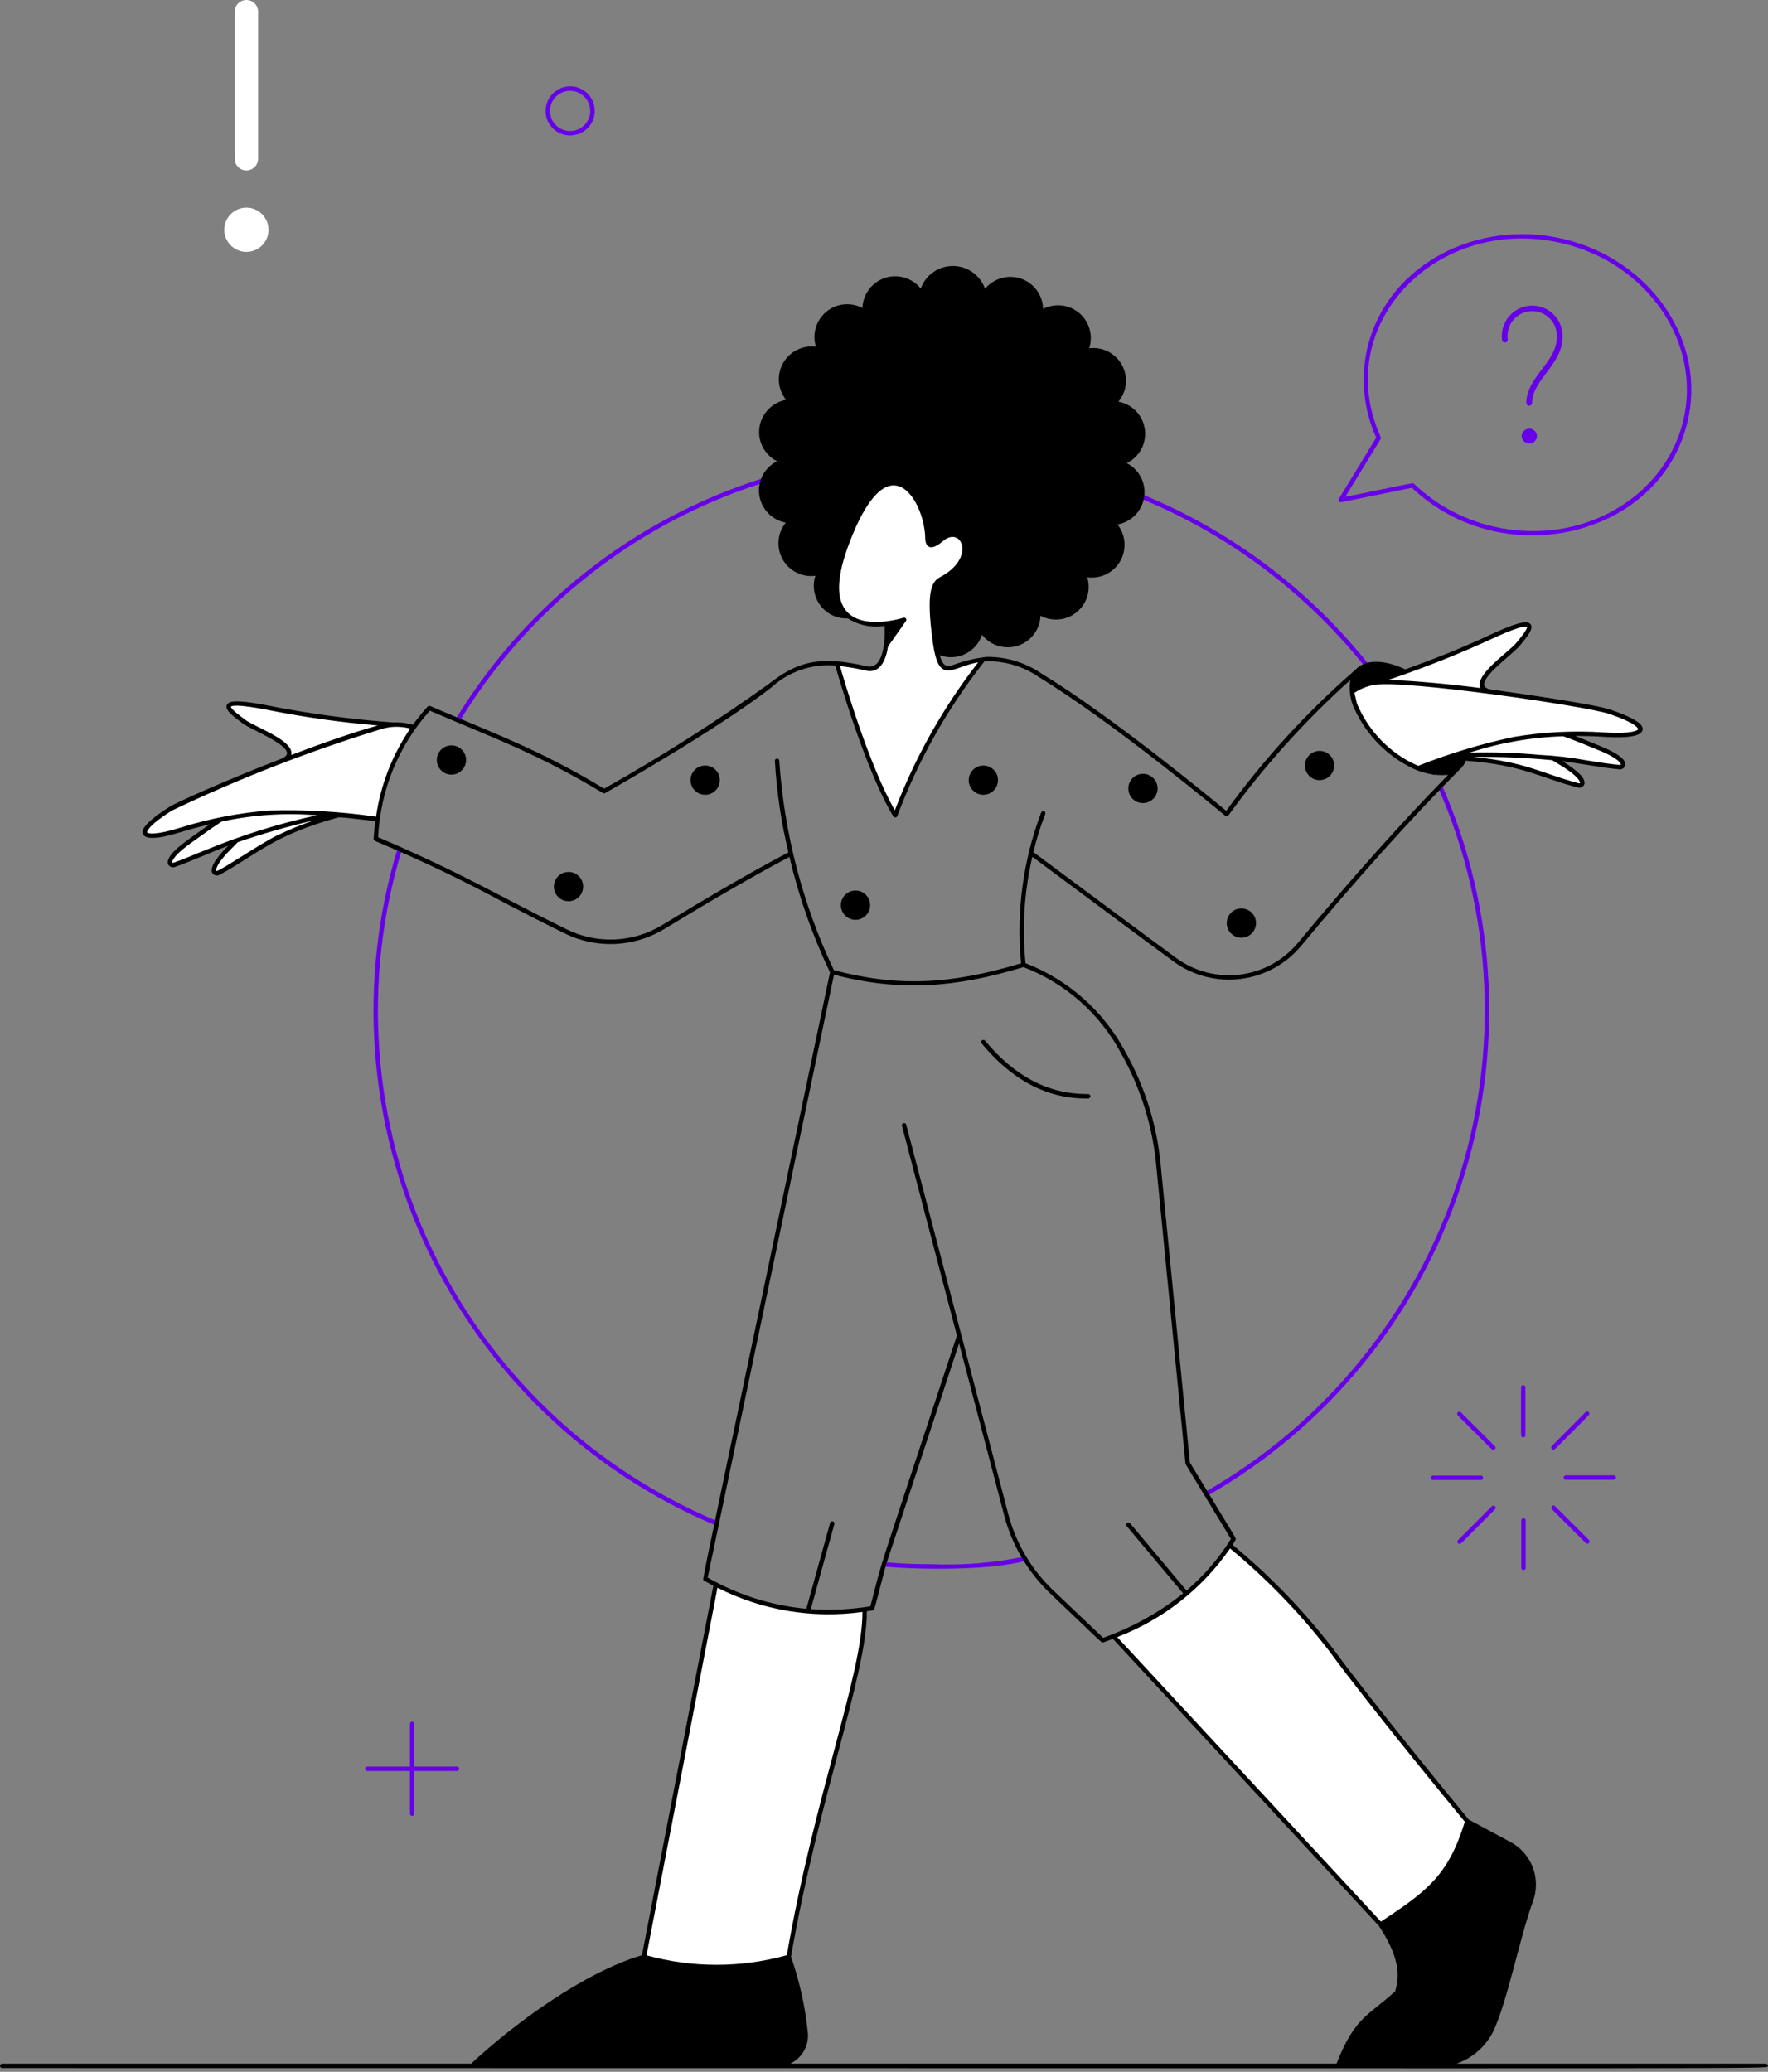 <svg width="379" height="444" viewBox="0 0 379 444" fill="none" xmlns="http://www.w3.org/2000/svg">
<rect x="0" y="0" width="379" height="444" fill="#808080" stroke="none"/>
<path d="M185.334 344.908C185.65 358.192 175.085 384.487 169.075 419.377C158.929 422.272 148.176 422.272 138.03 419.377L153.462 339.567C163.251 344.683 174.412 346.553 185.334 344.908V344.908Z" fill="white"/>
<path d="M314.527 390.312C310.986 401.862 306.817 405.273 295.934 412.419L238.672 350.66C248.815 346.932 257.528 340.106 263.576 331.15C271.639 337.774 278.932 345.283 285.317 353.535C294.064 365.526 314.527 390.312 314.527 390.312Z" fill="white"/>
<path d="M258.342 319.731C283.851 305.169 303.067 281.68 312.285 253.792C321.503 225.903 320.072 195.59 308.266 168.694C308.226 168.582 308.23 168.458 308.277 168.348C308.324 168.238 308.411 168.15 308.521 168.102C308.63 168.054 308.754 168.049 308.867 168.088C308.98 168.127 309.074 168.208 309.13 168.313C321.03 195.421 322.474 225.975 313.185 254.085C303.895 282.194 284.53 305.871 258.821 320.55C258.712 320.614 258.583 320.632 258.461 320.6C258.339 320.568 258.235 320.489 258.172 320.38C258.108 320.271 258.091 320.142 258.122 320.02C258.154 319.898 258.233 319.794 258.342 319.731V319.731Z" fill="#6700E8"/>
<path d="M306.945 165.819C297.271 145.554 282.071 128.431 263.095 116.423C244.119 104.414 222.138 98.007 199.682 97.94C179.372 97.872 159.39 103.049 141.668 112.969C123.946 122.89 109.086 137.217 98.526 154.565C98.46 154.672 98.354 154.747 98.232 154.776C98.109 154.804 97.981 154.782 97.875 154.716C97.768 154.649 97.693 154.543 97.665 154.421C97.636 154.299 97.658 154.171 97.724 154.064C108.369 136.579 123.349 122.138 141.212 112.14C159.076 102.143 179.218 96.927 199.689 96.997C222.325 97.066 244.481 103.524 263.608 115.63C282.735 127.735 298.055 144.995 307.805 165.423C307.831 165.48 307.846 165.541 307.848 165.603C307.851 165.665 307.841 165.727 307.819 165.785C307.798 165.844 307.765 165.897 307.723 165.943C307.68 165.988 307.63 166.025 307.573 166.051C307.459 166.104 307.329 166.109 307.211 166.065C307.094 166.022 306.998 165.933 306.945 165.819Z" fill="#6700E8"/>
<path d="M153.475 326.914C126.155 315.471 104.053 294.299 91.446 267.496C78.84 240.694 76.626 210.167 85.235 181.826C85.271 181.706 85.354 181.606 85.464 181.547C85.575 181.488 85.704 181.476 85.824 181.512C85.943 181.549 86.043 181.631 86.102 181.742C86.161 181.852 86.174 181.982 86.137 182.101C77.597 210.218 79.794 240.503 92.301 267.093C104.808 293.683 126.737 314.687 153.841 326.037C153.958 326.085 154.05 326.178 154.098 326.295C154.146 326.411 154.145 326.542 154.097 326.659C154.048 326.775 153.956 326.867 153.839 326.915C153.722 326.963 153.592 326.963 153.475 326.914V326.914Z" fill="#6700E8"/>
<path d="M189.42 335.729C189.169 335.707 189.139 334.787 189.748 334.807C190.823 334.84 193.412 335.221 199.689 335.221C206.365 335.494 213.05 334.946 219.592 333.586C219.713 333.553 219.842 333.569 219.951 333.631C220.06 333.693 220.139 333.795 220.173 333.916C220.206 334.037 220.19 334.166 220.128 334.274C220.066 334.383 219.964 334.463 219.843 334.496C212.073 336.592 197.375 336.404 189.42 335.729Z" fill="#6700E8"/>
<path d="M335.141 157.323C337.108 157.944 341.003 159.563 343.219 160.478C349.265 162.985 348.149 164.501 347.099 164.396C342.668 163.99 336.98 162.774 332.902 162.453C333.847 163.032 334.657 163.531 335.081 163.797C340.635 167.258 339.284 168.572 338.274 168.308C334.263 167.243 327.965 164.859 324.213 163.987C319.632 163.041 314.977 162.496 310.302 162.358L303.968 164.639L302.158 163.787C296.868 160.994 292.718 156.443 290.423 150.919L289.794 148.269C291.177 147.299 292.754 146.638 294.416 146.332C303.345 143.452 312.085 140.014 320.583 136.038C330.774 131.466 327.992 135.01 325.396 138.098C323.503 140.354 314.059 146.64 319.129 148.174C324.087 148.858 341.552 151.352 345.001 152.525C354.754 155.819 353.242 158.039 343.821 157.44C340.482 157.227 336.386 157.25 335.141 157.323Z" fill="white"/>
<path d="M88.686 155.879C84.557 161.708 81.917 168.459 80.996 175.542L72.704 174.632C68.184 175.853 63.784 177.481 59.558 179.497C56.124 181.252 50.577 185.036 46.923 187.017C45.998 187.518 44.376 186.56 48.956 181.886C49.314 181.527 49.976 180.853 50.76 180.069C47.063 181.284 41.236 183.994 37.421 185.315C36.418 185.658 34.985 184.447 40.268 180.58C41.421 179.738 45.404 176.845 47.392 175.6C44.543 176.171 41.726 176.896 38.955 177.77C29.944 180.595 27.949 178.773 36.644 173.281C38.376 172.178 49.176 167.396 60.901 162.874C65.473 160.175 54.663 156.358 52.287 154.621C49.028 152.229 45.499 149.44 56.483 151.48C65.664 153.353 74.957 154.627 84.304 155.295C85.788 155.212 87.275 155.41 88.686 155.879V155.879Z" fill="white"/>
<path d="M200.766 139.597C200.749 139.334 198.052 126.035 201.719 124.107C210.241 119.638 206.336 111.825 201.889 115.55C199.751 117.335 198.947 117.054 198.814 115.615C198.886 107.692 191.139 94.037 182.687 113.57C179.905 119.996 179.121 124.443 179.532 127.488C180.246 132.827 184.723 134.256 190.091 133.601L193.816 132.824L189.906 138.426C189.502 141.151 188.43 143.893 185.688 143.251C183.629 142.743 181.534 142.392 179.421 142.201C179.421 142.201 185.577 164.323 191.909 174.712C196.424 162.657 202.794 151.381 210.79 141.291C204.569 141.9 202.13 146.171 200.766 139.597Z" fill="white"/>
<path d="M333.418 50.843C314.91 47.334 296.235 57.917 292.834 75.908C291.716 81.953 292.477 88.195 295.014 93.794L287.006 106.905C286.963 106.977 286.94 107.059 286.939 107.142C286.938 107.226 286.959 107.308 287 107.381C287.041 107.454 287.1 107.514 287.172 107.557C287.244 107.599 287.326 107.622 287.41 107.622C287.66 107.622 289.916 107.121 302.664 104.527C322.615 123.45 357.174 114.765 362.049 88.987C365.345 71.569 352.5 54.463 333.418 50.843ZM361.122 88.829C357.981 105.439 340.599 116.741 321.64 113.154C314.65 111.86 308.191 108.549 303.06 103.629C302.975 103.574 302.967 103.537 302.589 103.592C301.709 103.722 298.829 104.359 288.377 106.482L295.897 94.2C296.012 93.857 296.117 93.949 295.917 93.503C285.457 70.193 307.01 46.823 333.263 51.778C351.81 55.282 364.32 71.905 361.122 88.829V88.829Z" fill="#6700E8"/>
<path d="M327.804 86.954C327.641 86.952 327.485 86.885 327.371 86.769C327.257 86.652 327.194 86.495 327.195 86.332C327.26 80.738 333.712 77.66 333.739 72.228C333.775 71.492 333.656 70.755 333.39 70.067C333.124 69.379 332.717 68.754 332.196 68.232C331.674 67.711 331.049 67.304 330.361 67.038C329.673 66.772 328.937 66.652 328.2 66.687C327.463 66.722 326.742 66.911 326.082 67.242C325.422 67.572 324.839 68.036 324.369 68.605C323.9 69.174 323.554 69.835 323.355 70.545C323.156 71.255 323.107 72 323.212 72.73C323.231 72.889 323.187 73.05 323.09 73.177C322.992 73.304 322.848 73.388 322.689 73.411C322.53 73.434 322.369 73.393 322.239 73.298C322.11 73.203 322.023 73.061 321.997 72.903C321.874 72.008 321.938 71.097 322.186 70.228C322.434 69.359 322.86 68.551 323.436 67.856C324.013 67.16 324.728 66.593 325.536 66.188C326.344 65.784 327.227 65.552 328.13 65.507C329.032 65.462 329.934 65.606 330.778 65.928C331.622 66.25 332.39 66.744 333.032 67.379C333.675 68.014 334.179 68.776 334.512 69.616C334.844 70.456 334.999 71.356 334.965 72.259C334.935 78.111 328.478 81.355 328.421 86.347C328.418 86.509 328.352 86.663 328.237 86.777C328.121 86.89 327.966 86.954 327.804 86.954Z" fill="#6700E8"/>
<path d="M329.471 93.528C329.438 93.953 329.241 94.349 328.922 94.632C328.603 94.914 328.186 95.061 327.76 95.042C327.334 95.023 326.933 94.839 326.64 94.529C326.347 94.219 326.187 93.807 326.193 93.38C326.225 92.955 326.422 92.56 326.741 92.277C327.061 91.995 327.477 91.848 327.903 91.867C328.329 91.886 328.731 92.07 329.023 92.38C329.316 92.69 329.477 93.102 329.471 93.528V93.528Z" fill="#6700E8"/>
<path d="M307.196 317.172C307.071 317.172 306.951 317.122 306.863 317.034C306.775 316.945 306.725 316.825 306.725 316.7C306.725 316.575 306.775 316.456 306.863 316.367C306.951 316.279 307.071 316.229 307.196 316.229H317.46C317.585 316.229 317.705 316.279 317.793 316.367C317.882 316.456 317.931 316.575 317.931 316.7C317.931 316.825 317.882 316.945 317.793 317.034C317.705 317.122 317.585 317.172 317.46 317.172H307.196Z" fill="#6700E8"/>
<path d="M335.667 317.119C335.542 317.119 335.422 317.069 335.333 316.981C335.245 316.893 335.195 316.773 335.195 316.648C335.195 316.523 335.245 316.403 335.333 316.315C335.422 316.226 335.542 316.177 335.667 316.177H345.93C346.055 316.177 346.175 316.226 346.264 316.315C346.352 316.403 346.402 316.523 346.402 316.648C346.402 316.773 346.352 316.893 346.264 316.981C346.175 317.069 346.055 317.119 345.93 317.119H335.667Z" fill="#6700E8"/>
<path d="M326.064 307.569V297.305C326.063 297.244 326.074 297.183 326.096 297.126C326.119 297.069 326.153 297.017 326.196 296.973C326.239 296.929 326.29 296.894 326.346 296.87C326.403 296.846 326.464 296.834 326.525 296.834C326.649 296.839 326.767 296.889 326.856 296.976C326.945 297.063 326.999 297.179 327.007 297.303V307.567C327.007 307.629 326.995 307.69 326.971 307.747C326.948 307.805 326.913 307.857 326.869 307.9C326.781 307.989 326.662 308.039 326.537 308.039C326.475 308.04 326.413 308.027 326.356 308.004C326.299 307.98 326.247 307.946 326.203 307.902C326.114 307.814 326.064 307.694 326.064 307.569V307.569Z" fill="#6700E8"/>
<path d="M326.114 336.045V325.781C326.123 325.662 326.176 325.55 326.264 325.469C326.352 325.387 326.467 325.342 326.587 325.342C326.706 325.342 326.822 325.387 326.909 325.469C326.997 325.55 327.05 325.662 327.059 325.781V336.045C327.05 336.165 326.997 336.276 326.909 336.358C326.822 336.439 326.706 336.484 326.587 336.484C326.467 336.484 326.352 336.439 326.264 336.358C326.176 336.276 326.123 336.165 326.114 336.045V336.045Z" fill="#6700E8"/>
<path d="M320.112 310.718C319.826 310.718 320.362 311.176 312.507 303.336C312.419 303.248 312.369 303.128 312.369 303.003C312.369 302.878 312.419 302.758 312.507 302.669C312.596 302.581 312.716 302.531 312.841 302.531C312.966 302.531 313.086 302.581 313.174 302.669L320.443 309.913C320.508 309.979 320.553 310.062 320.572 310.154C320.59 310.245 320.581 310.339 320.545 310.426C320.51 310.512 320.45 310.585 320.373 310.637C320.296 310.689 320.205 310.717 320.112 310.718V310.718Z" fill="#6700E8"/>
<path d="M340.281 330.817C339.997 330.817 340.531 331.275 332.679 323.435C332.635 323.391 332.6 323.339 332.576 323.282C332.552 323.225 332.54 323.164 332.54 323.102C332.539 323.04 332.552 322.978 332.575 322.921C332.599 322.863 332.633 322.811 332.677 322.767C332.721 322.723 332.773 322.688 332.83 322.665C332.888 322.641 332.949 322.628 333.011 322.628C333.073 322.628 333.134 322.64 333.192 322.664C333.249 322.688 333.301 322.722 333.345 322.766L340.614 330.012C340.68 330.078 340.725 330.162 340.743 330.254C340.761 330.345 340.752 330.44 340.716 330.526C340.681 330.612 340.62 330.686 340.543 330.737C340.465 330.789 340.374 330.817 340.281 330.817Z" fill="#6700E8"/>
<path d="M332.988 310.695C332.894 310.695 332.803 310.667 332.726 310.616C332.648 310.564 332.588 310.49 332.552 310.404C332.516 310.318 332.507 310.223 332.525 310.132C332.543 310.04 332.588 309.956 332.654 309.89L339.898 302.622C339.986 302.533 340.106 302.483 340.231 302.482C340.356 302.482 340.476 302.531 340.565 302.619C340.653 302.707 340.704 302.827 340.704 302.952C340.704 303.077 340.655 303.197 340.567 303.286C332.707 311.189 333.263 310.695 332.988 310.695Z" fill="#6700E8"/>
<path d="M312.891 330.867C312.797 330.867 312.706 330.84 312.628 330.789C312.55 330.737 312.489 330.663 312.453 330.577C312.417 330.491 312.407 330.396 312.425 330.304C312.444 330.213 312.489 330.128 312.555 330.062L319.801 322.794C319.889 322.705 320.009 322.656 320.134 322.656C320.259 322.656 320.379 322.705 320.468 322.794C320.556 322.882 320.606 323.002 320.606 323.127C320.606 323.252 320.556 323.372 320.468 323.46C312.607 331.358 313.176 330.867 312.891 330.867Z" fill="#6700E8"/>
<path d="M52.822 36.529C52.157 36.529 51.52 36.265 51.05 35.795C50.58 35.325 50.315 34.687 50.315 34.023V2.506C50.315 1.842 50.58 1.204 51.05 0.734C51.52 0.264 52.157 3.05176e-05 52.822 3.05176e-05C53.487 3.05176e-05 54.124 0.264 54.594 0.734C55.064 1.204 55.328 1.842 55.328 2.506V34.023C55.328 34.687 55.064 35.325 54.594 35.795C54.124 36.265 53.487 36.529 52.822 36.529Z" fill="white"/>
<path d="M52.824 44.502C51.886 44.502 50.97 44.779 50.19 45.3C49.41 45.82 48.802 46.56 48.443 47.426C48.084 48.292 47.99 49.245 48.172 50.165C48.355 51.084 48.806 51.929 49.469 52.592C50.132 53.255 50.976 53.707 51.896 53.89C52.815 54.073 53.768 53.98 54.635 53.621C55.501 53.262 56.241 52.655 56.762 51.875C57.283 51.096 57.561 50.179 57.561 49.242C57.56 47.986 57.06 46.781 56.172 45.893C55.284 45.004 54.08 44.504 52.824 44.502V44.502Z" fill="white"/>
<path d="M118.189 20.403C118.744 19.736 119.455 19.216 120.259 18.891C121.063 18.565 121.935 18.443 122.798 18.536C123.66 18.629 124.486 18.933 125.203 19.422C125.919 19.911 126.504 20.57 126.904 21.34C127.305 22.109 127.509 22.966 127.498 23.833C127.488 24.701 127.263 25.552 126.844 26.311C126.425 27.071 125.825 27.715 125.096 28.187C124.368 28.659 123.535 28.943 122.67 29.015C121.634 29.108 120.594 28.891 119.681 28.392C118.768 27.892 118.025 27.133 117.544 26.21C117.064 25.287 116.869 24.242 116.984 23.208C117.098 22.174 117.518 21.198 118.189 20.403V20.403ZM117.918 24.162C117.98 24.869 118.215 25.549 118.603 26.143C118.991 26.738 119.519 27.227 120.141 27.567C120.764 27.908 121.46 28.09 122.17 28.098C122.879 28.105 123.579 27.937 124.208 27.608C124.837 27.28 125.375 26.802 125.775 26.216C126.174 25.63 126.423 24.954 126.499 24.249C126.575 23.543 126.476 22.83 126.21 22.172C125.945 21.515 125.521 20.933 124.976 20.478C124.323 19.931 123.523 19.59 122.677 19.498C121.83 19.406 120.975 19.567 120.22 19.96C119.465 20.354 118.843 20.962 118.433 21.709C118.024 22.455 117.844 23.306 117.918 24.155V24.162Z" fill="#6700E8"/>
<path d="M87.881 388.676V369.449C87.881 369.324 87.931 369.204 88.019 369.115C88.108 369.027 88.228 368.978 88.353 368.978C88.478 368.978 88.597 369.027 88.686 369.115C88.774 369.204 88.824 369.324 88.824 369.449V388.678C88.823 388.803 88.773 388.923 88.685 389.011C88.596 389.099 88.476 389.149 88.351 389.148C88.226 389.148 88.107 389.098 88.019 389.009C87.93 388.921 87.881 388.801 87.881 388.676Z" fill="#6700E8"/>
<path d="M97.958 379.532H78.728C78.603 379.532 78.483 379.483 78.395 379.394C78.306 379.306 78.257 379.186 78.257 379.061C78.257 378.936 78.306 378.816 78.395 378.728C78.483 378.639 78.603 378.59 78.728 378.59H97.958C98.082 378.59 98.202 378.639 98.291 378.728C98.379 378.816 98.429 378.936 98.429 379.061C98.429 379.186 98.379 379.306 98.291 379.394C98.202 379.483 98.082 379.532 97.958 379.532V379.532Z" fill="#6700E8"/>
<path d="M96.764 159.734C96.144 159.736 95.539 159.921 95.025 160.267C94.51 160.612 94.109 161.103 93.873 161.676C93.637 162.249 93.576 162.879 93.697 163.487C93.818 164.094 94.117 164.653 94.555 165.091C94.994 165.529 95.552 165.828 96.16 165.949C96.767 166.071 97.398 166.009 97.971 165.773C98.544 165.537 99.034 165.136 99.379 164.622C99.725 164.107 99.91 163.502 99.912 162.882C99.913 162.468 99.833 162.058 99.675 161.676C99.517 161.294 99.285 160.946 98.993 160.654C98.7 160.361 98.353 160.129 97.97 159.971C97.588 159.814 97.178 159.733 96.764 159.734V159.734Z" fill="#000001"/>
<path d="M121.869 193.135C123.602 193.135 125.007 191.73 125.007 189.997C125.007 188.264 123.602 186.859 121.869 186.859C120.136 186.859 118.731 188.264 118.731 189.997C118.731 191.73 120.136 193.135 121.869 193.135Z" fill="#000001"/>
<path d="M151.172 164.052C150.551 164.051 149.944 164.234 149.426 164.578C148.909 164.921 148.506 165.411 148.267 165.984C148.029 166.558 147.966 167.189 148.086 167.798C148.206 168.407 148.504 168.967 148.943 169.407C149.381 169.846 149.941 170.146 150.549 170.268C151.158 170.389 151.79 170.328 152.364 170.09C152.937 169.853 153.428 169.451 153.773 168.935C154.118 168.418 154.303 167.811 154.303 167.19C154.303 166.359 153.973 165.562 153.386 164.974C152.799 164.386 152.003 164.054 151.172 164.052V164.052Z" fill="#000001"/>
<path d="M183.395 197.118C185.128 197.118 186.533 195.713 186.533 193.979C186.533 192.246 185.128 190.841 183.395 190.841C181.662 190.841 180.257 192.246 180.257 193.979C180.257 195.713 181.662 197.118 183.395 197.118Z" fill="#000001"/>
<path d="M210.798 170.329C211.419 170.329 212.026 170.144 212.542 169.8C213.058 169.455 213.46 168.965 213.697 168.391C213.935 167.818 213.997 167.187 213.876 166.578C213.755 165.97 213.456 165.41 213.017 164.971C212.578 164.533 212.019 164.234 211.41 164.113C210.802 163.992 210.171 164.054 209.597 164.291C209.024 164.529 208.534 164.931 208.189 165.447C207.844 165.963 207.66 166.57 207.66 167.19C207.661 168.023 207.992 168.82 208.58 169.409C209.168 169.997 209.966 170.328 210.798 170.329Z" fill="#000001"/>
<path d="M245.008 172.103C245.629 172.103 246.236 171.919 246.752 171.574C247.268 171.229 247.67 170.739 247.907 170.166C248.145 169.593 248.207 168.962 248.086 168.353C247.965 167.744 247.666 167.185 247.227 166.746C246.788 166.307 246.229 166.008 245.62 165.887C245.012 165.766 244.381 165.828 243.807 166.066C243.234 166.303 242.744 166.706 242.399 167.222C242.054 167.738 241.87 168.344 241.87 168.965C241.87 169.797 242.201 170.596 242.789 171.184C243.378 171.773 244.176 172.103 245.008 172.103Z" fill="#000001"/>
<path d="M282.868 167.19C283.489 167.19 284.095 167.006 284.611 166.662C285.128 166.317 285.53 165.827 285.767 165.253C286.005 164.68 286.067 164.049 285.946 163.44C285.825 162.831 285.526 162.272 285.087 161.833C284.648 161.395 284.089 161.096 283.48 160.975C282.872 160.854 282.241 160.916 281.667 161.153C281.094 161.391 280.604 161.793 280.259 162.309C279.914 162.825 279.73 163.432 279.73 164.052C279.73 164.464 279.811 164.873 279.969 165.253C280.127 165.634 280.358 165.98 280.649 166.271C280.94 166.563 281.286 166.794 281.667 166.952C282.048 167.109 282.456 167.19 282.868 167.19V167.19Z" fill="#000001"/>
<path d="M266.112 200.957C267.845 200.957 269.25 199.552 269.25 197.819C269.25 196.086 267.845 194.681 266.112 194.681C264.379 194.681 262.974 196.086 262.974 197.819C262.974 199.552 264.379 200.957 266.112 200.957Z" fill="#000001"/>
<path d="M378.52 442.249H312.221C313.971 441.644 315.582 440.695 316.96 439.458C318.337 438.221 319.453 436.72 320.242 435.045C323.197 428.553 325.806 415.224 328.563 407.592C329.484 405.206 329.488 402.563 328.575 400.174C327.662 397.785 325.896 395.819 323.618 394.656L314.846 389.941C313.625 388.46 294.12 364.784 285.711 353.259C279.395 345.081 272.185 337.633 264.215 331.055C264.313 330.904 264.797 330.147 264.874 329.985C265.005 329.596 265.521 330.686 255.067 313.417L248.856 250.074C248.098 241.376 245.485 232.941 241.193 225.338C236.567 216.68 228.992 209.967 219.841 206.414C219.066 198.783 219.559 191.076 221.3 183.605C226.516 187.445 245.522 201.652 251.678 206.123C255.813 209.113 260.929 210.42 265.991 209.781C271.054 209.142 275.684 206.603 278.946 202.679C290.764 188.428 303.1 174.71 312.873 164.945C313.481 164.429 313.947 163.766 314.227 163.02C326.423 163.957 329.751 166.529 338.163 168.754C338.43 168.844 338.72 168.836 338.981 168.73C339.242 168.625 339.457 168.43 339.587 168.181C340.316 166.501 336.426 164.07 334.91 163.122C338.624 163.581 343.367 164.524 347.066 164.864C347.345 164.91 347.631 164.854 347.873 164.707C348.114 164.56 348.295 164.331 348.382 164.062C348.803 162.376 345.006 160.704 343.171 159.942C341.667 159.32 339.502 158.423 337.657 157.716C339.797 157.701 342.088 157.791 343.81 157.902C345.788 158.029 351.728 158.373 352.109 156.44C352.204 155.969 352.485 154.538 345.174 152.069C341.983 150.984 327.583 148.868 319.254 147.703C318.605 147.5 318.234 147.214 318.159 146.853C317.723 144.823 324.29 140.161 325.771 138.394C327.566 136.258 328.779 134.677 328.115 133.789C327.315 132.729 324.495 133.699 318.791 136.341C313.48 138.797 308.229 140.938 301.246 143.454C297.907 141.833 293.155 140.785 290.623 143.474C280.245 152.482 270.932 162.646 262.864 173.77C259.741 171.178 238.198 153.423 223.215 144.312C219.77 141.971 215.694 140.736 211.53 140.77C208.883 141.077 206.287 141.726 203.807 142.7C202.694 142.895 201.998 142.449 201.446 140.417C202.328 140.741 203.266 140.885 204.205 140.839C205.143 140.793 206.063 140.559 206.909 140.15C207.755 139.742 208.51 139.167 209.13 138.461C209.749 137.754 210.22 136.93 210.514 136.038C211.403 137.169 212.618 138 213.995 138.417C215.371 138.835 216.843 138.82 218.211 138.374C219.578 137.927 220.776 137.071 221.641 135.922C222.506 134.772 222.996 133.385 223.047 131.947C224.272 132.604 225.665 132.882 227.048 132.746C228.431 132.61 229.743 132.066 230.817 131.183C231.891 130.301 232.679 129.119 233.08 127.789C233.482 126.458 233.479 125.038 233.073 123.709C234.462 123.904 235.879 123.679 237.139 123.061C238.399 122.444 239.445 121.463 240.142 120.245C240.839 119.027 241.155 117.627 241.049 116.228C240.943 114.829 240.419 113.493 239.547 112.394C240.993 112.14 242.323 111.438 243.349 110.388C244.375 109.338 245.046 107.992 245.267 106.541C245.489 105.089 245.249 103.605 244.583 102.297C243.916 100.988 242.856 99.922 241.552 99.248C242.875 98.602 243.961 97.554 244.655 96.254C245.349 94.955 245.615 93.47 245.415 92.01C245.216 90.551 244.561 89.192 243.545 88.126C242.528 87.06 241.201 86.342 239.752 86.074C240.651 84.992 241.203 83.664 241.338 82.264C241.473 80.864 241.184 79.456 240.508 78.222C239.833 76.988 238.802 75.985 237.55 75.344C236.298 74.703 234.882 74.454 233.486 74.627C233.919 73.304 233.949 71.883 233.571 70.543C233.194 69.203 232.427 68.006 231.368 67.103C230.308 66.201 229.005 65.633 227.622 65.473C226.239 65.314 224.841 65.568 223.603 66.206C223.573 64.772 223.104 63.381 222.26 62.222C221.415 61.063 220.236 60.19 218.881 59.721C217.525 59.252 216.059 59.21 214.679 59.6C213.298 59.99 212.071 60.793 211.161 61.902C210.662 60.476 209.734 59.239 208.503 58.362C207.273 57.485 205.801 57.01 204.29 57.004C202.779 56.997 201.303 57.459 200.065 58.325C198.826 59.191 197.887 60.42 197.376 61.842C196.478 60.72 195.259 59.901 193.881 59.495C192.504 59.089 191.035 59.115 189.673 59.57C188.31 60.025 187.121 60.887 186.264 62.039C185.407 63.192 184.924 64.579 184.881 66.015C183.651 65.366 182.257 65.097 180.874 65.242C179.492 65.386 178.183 65.939 177.115 66.828C176.046 67.718 175.266 68.905 174.873 70.238C174.48 71.572 174.492 72.992 174.908 74.319C173.516 74.132 172.101 74.367 170.844 74.993C169.587 75.619 168.547 76.608 167.858 77.832C167.17 79.055 166.864 80.457 166.98 81.856C167.096 83.256 167.63 84.588 168.511 85.681C166.878 85.98 165.402 86.846 164.344 88.126C163.286 89.406 162.713 91.018 162.726 92.679C162.742 93.96 163.109 95.212 163.788 96.299C164.467 97.385 165.432 98.264 166.576 98.84C165.26 99.496 164.183 100.55 163.499 101.852C162.815 103.154 162.559 104.639 162.767 106.095C162.974 107.552 163.635 108.906 164.655 109.965C165.676 111.025 167.004 111.736 168.451 111.998C167.565 113.087 167.025 114.416 166.902 115.814C166.779 117.212 167.078 118.616 167.761 119.842C168.443 121.069 169.478 122.062 170.731 122.695C171.984 123.327 173.398 123.57 174.79 123.39C174.443 124.463 174.36 125.604 174.55 126.716C174.739 127.828 175.195 128.877 175.878 129.775C176.56 130.672 177.45 131.391 178.471 131.87C179.492 132.349 180.614 132.575 181.74 132.526C184.089 134.015 186.903 134.587 189.646 134.133C189.769 137.727 189.282 143.607 185.798 142.79C175.349 140.334 170.672 141.988 164.729 146.623C153.41 154.723 141.655 162.196 129.516 169.008C115.44 160.516 105.336 156.964 92.212 151.305C92.122 151.266 92.022 151.257 91.925 151.278C91.829 151.299 91.742 151.349 91.676 151.422C90.549 152.666 89.491 153.97 88.508 155.33C87.157 154.924 85.746 154.754 84.337 154.829C75.005 154.14 65.725 152.87 56.551 151.026C50.485 149.901 48.999 150.237 48.628 151.092C48.187 152.112 49.743 153.347 51.991 155.009C53.796 156.335 61.463 159.338 61.531 161.391C61.531 161.759 61.24 162.127 60.641 162.481C48.846 167.04 37.985 171.868 36.374 172.888C29.857 177.016 30.471 178.339 30.672 178.775C30.922 179.302 31.586 179.565 32.677 179.565C35.684 179.565 39.028 178.026 44.978 176.637C42.818 178.129 40.331 179.943 39.965 180.214C36.872 182.47 35.532 184.237 36.09 185.302C36.239 185.542 36.468 185.722 36.737 185.808C37.006 185.893 37.297 185.88 37.557 185.771C40.682 184.688 45.475 182.537 48.938 181.222C47.685 182.497 44.507 185.761 45.607 187.217C45.793 187.43 46.049 187.57 46.328 187.611C46.608 187.651 46.892 187.591 47.131 187.44C55.175 183.071 58.483 179.046 72.569 175.158C73.394 175.158 74.291 175.234 80.46 175.958C80.293 177.188 80.171 178.441 80.096 179.718C80.081 179.968 80.179 180.104 80.748 180.372C90.095 184.273 99.239 188.643 108.146 193.466C112.071 195.503 116.126 197.614 121.014 200.012C124.37 201.672 128.091 202.457 131.831 202.295C135.571 202.132 139.21 201.027 142.409 199.083C150.743 194.035 159.674 188.688 169.228 183.638C171.237 192.171 174.152 200.466 177.926 208.379C154.954 317.979 151.224 335.313 150.793 338.095C150.693 338.76 150.793 338.597 150.838 338.657C151.041 338.83 152.688 339.702 152.924 339.825L137.614 419.006C124.977 422.766 110.043 433.827 101 442.249H0.471C0.346 442.249 0.226 442.298 0.138 442.387C0.05 442.475 0 442.595 0 442.72C0 442.845 0.05 442.965 0.138 443.053C0.226 443.141 0.346 443.191 0.471 443.191C333.855 443.191 374.128 443.376 378.572 442.995C379.329 442.93 378.933 442.249 378.52 442.249ZM284.936 353.816C293.18 365.112 312.048 388.047 314.011 390.41C310.469 401.827 306.093 405.171 296.02 411.803L239.492 350.833C249.287 347.086 257.723 340.466 263.691 331.842C271.568 338.354 278.693 345.724 284.936 353.816V353.816ZM338.71 167.807C338.692 167.845 338.562 167.89 338.394 167.845C330.298 165.707 327.303 163.333 315.755 162.21C321.428 162.148 327.099 162.381 332.747 162.909L334.832 164.195C338.933 166.752 338.71 167.807 338.71 167.807V167.807ZM343.038 160.914C347.5 162.769 347.455 163.837 347.455 163.837C347.455 163.879 347.322 163.945 347.141 163.927C345.023 163.734 342.562 163.338 340.181 162.96C336.808 162.336 333.398 161.939 329.972 161.772C325.005 161.315 320.015 161.156 315.029 161.295C321.512 159.178 328.263 157.996 335.08 157.786C337.023 158.42 341.153 160.132 343.038 160.914ZM344.858 152.964C351.207 155.109 351.169 156.26 351.169 156.26C351.109 156.561 349.64 157.338 343.858 156.962C337.409 156.532 330.933 156.853 324.558 157.919C317.545 159.405 310.67 161.479 304.005 164.12L302.394 163.368C297.222 160.637 293.157 156.196 290.894 150.803L290.337 148.49C291.592 147.634 293.015 147.055 294.511 146.79C301.02 145.622 340.143 151.357 344.858 152.966V152.964ZM320.776 136.461C326.365 133.917 327.24 134.276 327.34 134.348C327.501 134.85 325.643 137.063 325.034 137.79C323.31 139.848 315.963 144.657 317.362 147.452C311.429 146.683 303.419 145.901 297.666 145.698C305.534 143.047 313.249 139.964 320.776 136.461V136.461ZM185.583 143.71C188.591 144.417 189.894 141.61 190.365 138.547C190.438 138.444 194.185 133.135 194.245 133.033C194.284 132.951 194.299 132.859 194.287 132.769C194.275 132.679 194.238 132.595 194.179 132.526C194.12 132.457 194.042 132.406 193.955 132.381C193.868 132.355 193.776 132.355 193.689 132.381C193.608 132.406 186.079 134.8 182.214 131.704C177.773 128.15 180.625 119.826 182.783 114.555C184.452 110.484 188.019 103.188 192.293 104.098C195.995 104.883 198.386 111.352 198.341 115.628C198.341 115.671 198.347 115.714 198.358 115.756C198.396 116.044 198.514 116.929 199.223 117.204C200.145 117.563 201.426 116.56 202.188 115.923C206.121 112.62 209.319 119.615 201.501 123.693C199.484 124.751 198.581 127.335 199.927 137.414C201.236 147.086 203.938 142.953 209.702 141.925C202.21 151.56 196.186 162.25 191.826 173.65C186.38 164.183 181.111 146.382 180.066 142.745C181.924 142.95 183.766 143.272 185.583 143.71V143.71ZM52.558 154.237C51.806 153.676 49.467 151.969 49.497 151.462C50.109 150.675 57.064 152.072 57.769 152.214C65.439 153.736 73.188 154.824 80.981 155.473C75.542 157.004 68.915 159.33 62.433 161.797C63.183 158.731 54.764 155.871 52.558 154.25V154.237ZM59.325 179.066C55.145 181.186 46.668 187.032 46.357 186.636C46.357 186.636 45.893 185.666 49.272 182.214C49.613 181.863 50.242 181.227 50.991 180.477C56.353 178.637 61.806 177.075 67.328 175.798C64.596 176.717 61.927 177.813 59.338 179.079L59.325 179.066ZM43.572 182.362C41.344 183.287 39.041 184.244 37.246 184.868C37.081 184.926 36.943 184.891 36.923 184.853C36.923 184.853 36.622 183.818 40.519 180.966C41.021 180.602 45.329 177.457 47.507 176.071C54.212 174.609 61.096 174.153 67.935 174.717C59.604 176.53 51.454 179.092 43.585 182.375L43.572 182.362ZM57.769 173.687C51.331 174.188 44.97 175.409 38.805 177.329C33.276 179.064 31.664 178.657 31.536 178.379C31.536 178.379 31.228 177.271 36.888 173.685C51.503 166.724 66.616 160.859 82.101 156.14C84.012 155.622 86.026 155.622 87.936 156.14C84.082 161.791 81.576 168.251 80.612 175.023C73.055 173.919 65.416 173.476 57.781 173.7L57.769 173.687ZM167.05 163.02C167.046 162.895 166.993 162.776 166.902 162.691C166.811 162.605 166.69 162.559 166.565 162.562C166.44 162.566 166.322 162.619 166.236 162.71C166.15 162.801 166.104 162.922 166.108 163.047C166.492 169.66 167.463 176.225 169.01 182.665C159.353 187.761 150.34 193.16 141.928 198.253C138.864 200.116 135.378 201.174 131.796 201.33C128.213 201.486 124.649 200.733 121.435 199.143C106.514 191.821 99.804 187.458 81.066 179.422C81.515 169.374 85.428 159.791 92.142 152.302C105.71 158.132 115.349 161.538 129.258 169.955C129.33 169.998 129.412 170.02 129.496 170.02C129.58 170.02 129.662 169.998 129.734 169.955C129.972 169.822 153.728 156.388 165.301 147.364C167.139 145.665 169.312 144.367 171.681 143.554C174.049 142.741 176.561 142.43 179.056 142.642C179.841 145.399 185.628 165.308 191.508 174.955C191.554 175.031 191.62 175.091 191.699 175.131C191.777 175.17 191.866 175.187 191.953 175.179C192.041 175.171 192.125 175.138 192.195 175.085C192.265 175.032 192.319 174.96 192.35 174.878C196.825 162.928 203.13 151.746 211.038 141.732C215.201 141.554 219.307 142.744 222.728 145.121C238.77 154.879 262.408 174.617 262.644 174.815C262.729 174.885 262.836 174.924 262.947 174.925H263C263.063 174.918 263.125 174.898 263.18 174.866C263.236 174.834 263.284 174.791 263.323 174.74C270.986 164.179 279.742 154.456 289.445 145.733C289.177 147.534 289.364 149.373 289.989 151.084C292.332 156.719 296.566 161.36 301.962 164.21C304.535 165.671 307.49 166.315 310.437 166.058C300.95 175.692 289.35 188.653 278.211 202.083C275.103 205.822 270.69 208.241 265.865 208.851C261.041 209.46 256.165 208.215 252.224 205.366C246.076 200.892 226.889 186.568 221.528 182.613C222.171 179.84 223.02 177.119 224.067 174.472C224.116 174.357 224.118 174.227 224.071 174.111C224.024 173.995 223.934 173.902 223.819 173.853C223.704 173.803 223.574 173.802 223.458 173.848C223.342 173.895 223.249 173.986 223.2 174.101C219.295 184.404 217.819 195.468 218.886 206.434C203.597 211.068 192.295 211.485 178.76 207.913C172.069 193.822 168.097 178.596 167.053 163.032L167.05 163.02ZM151.701 338.068L178.783 208.878C192.917 212.557 204.815 211.698 219.387 207.249C228.392 210.688 235.843 217.279 240.356 225.796C244.583 233.286 247.155 241.594 247.898 250.162L254.122 313.61C254.147 313.861 253.999 313.5 263.872 329.802C261.292 333.961 258.078 337.692 254.347 340.86L242.259 326.45C242.178 326.354 242.063 326.294 241.938 326.283C241.813 326.272 241.689 326.311 241.593 326.392C241.497 326.472 241.437 326.587 241.426 326.712C241.415 326.837 241.454 326.961 241.534 327.057L253.625 341.462C248.481 345.577 242.68 348.797 236.466 350.986L225.796 340.838C221.12 336.393 217.776 330.732 216.141 324.49L194.26 241.026C194.229 240.905 194.15 240.801 194.042 240.738C193.934 240.675 193.806 240.657 193.685 240.688C193.564 240.72 193.46 240.798 193.397 240.906C193.334 241.014 193.316 241.143 193.348 241.264L205.128 286.214C186.365 343.066 189.786 332.082 186.58 344.236C182.362 344.923 178.079 345.126 173.815 344.84L178.863 326.588C178.89 326.47 178.87 326.347 178.807 326.243C178.745 326.139 178.645 326.063 178.529 326.031C178.412 325.999 178.287 326.012 178.181 326.07C178.074 326.127 177.993 326.223 177.956 326.338L172.858 344.768C165.409 344.077 158.195 341.797 151.703 338.08L151.701 338.068ZM153.803 340.259C163.391 345.116 174.236 346.925 184.881 345.442C184.911 358.726 174.605 384.776 168.672 419.004C158.834 421.744 148.436 421.753 138.594 419.029L153.803 340.259ZM169.411 442.236C170.651 441.649 171.678 440.692 172.352 439.496C173.025 438.301 173.311 436.926 173.171 435.561C172.607 430.026 171.398 424.576 169.569 419.322C175.402 385.533 185.911 358.621 185.818 345.304C185.899 345.304 187.072 345.124 187.139 345.096C187.533 344.953 187.342 345.129 189.914 335.394L205.594 287.889L215.252 324.721C216.932 331.132 220.366 336.948 225.17 341.514C236.466 352.257 236.088 352.071 236.464 351.984C236.714 351.929 238.218 351.332 238.554 351.204L295.571 412.703C300.749 420.473 299.712 424.383 299.093 426.714C293.481 431.94 290.48 432.082 286.513 442.236H169.411Z" fill="#000001"/>
<path d="M233.278 235.404C233.403 235.404 233.523 235.354 233.611 235.266C233.7 235.177 233.749 235.057 233.749 234.932C233.749 234.807 233.7 234.688 233.611 234.599C233.523 234.511 233.403 234.461 233.278 234.461C233.206 234.461 233.15 234.461 233.085 234.461C224.709 234.461 217.545 230.702 211.164 223.014C211.084 222.918 210.969 222.857 210.845 222.845C210.72 222.834 210.596 222.872 210.5 222.952C210.403 223.031 210.342 223.146 210.331 223.271C210.319 223.395 210.357 223.519 210.437 223.616C216.43 230.862 223.949 235.582 233.278 235.404Z" fill="#000001"/>
</svg>
